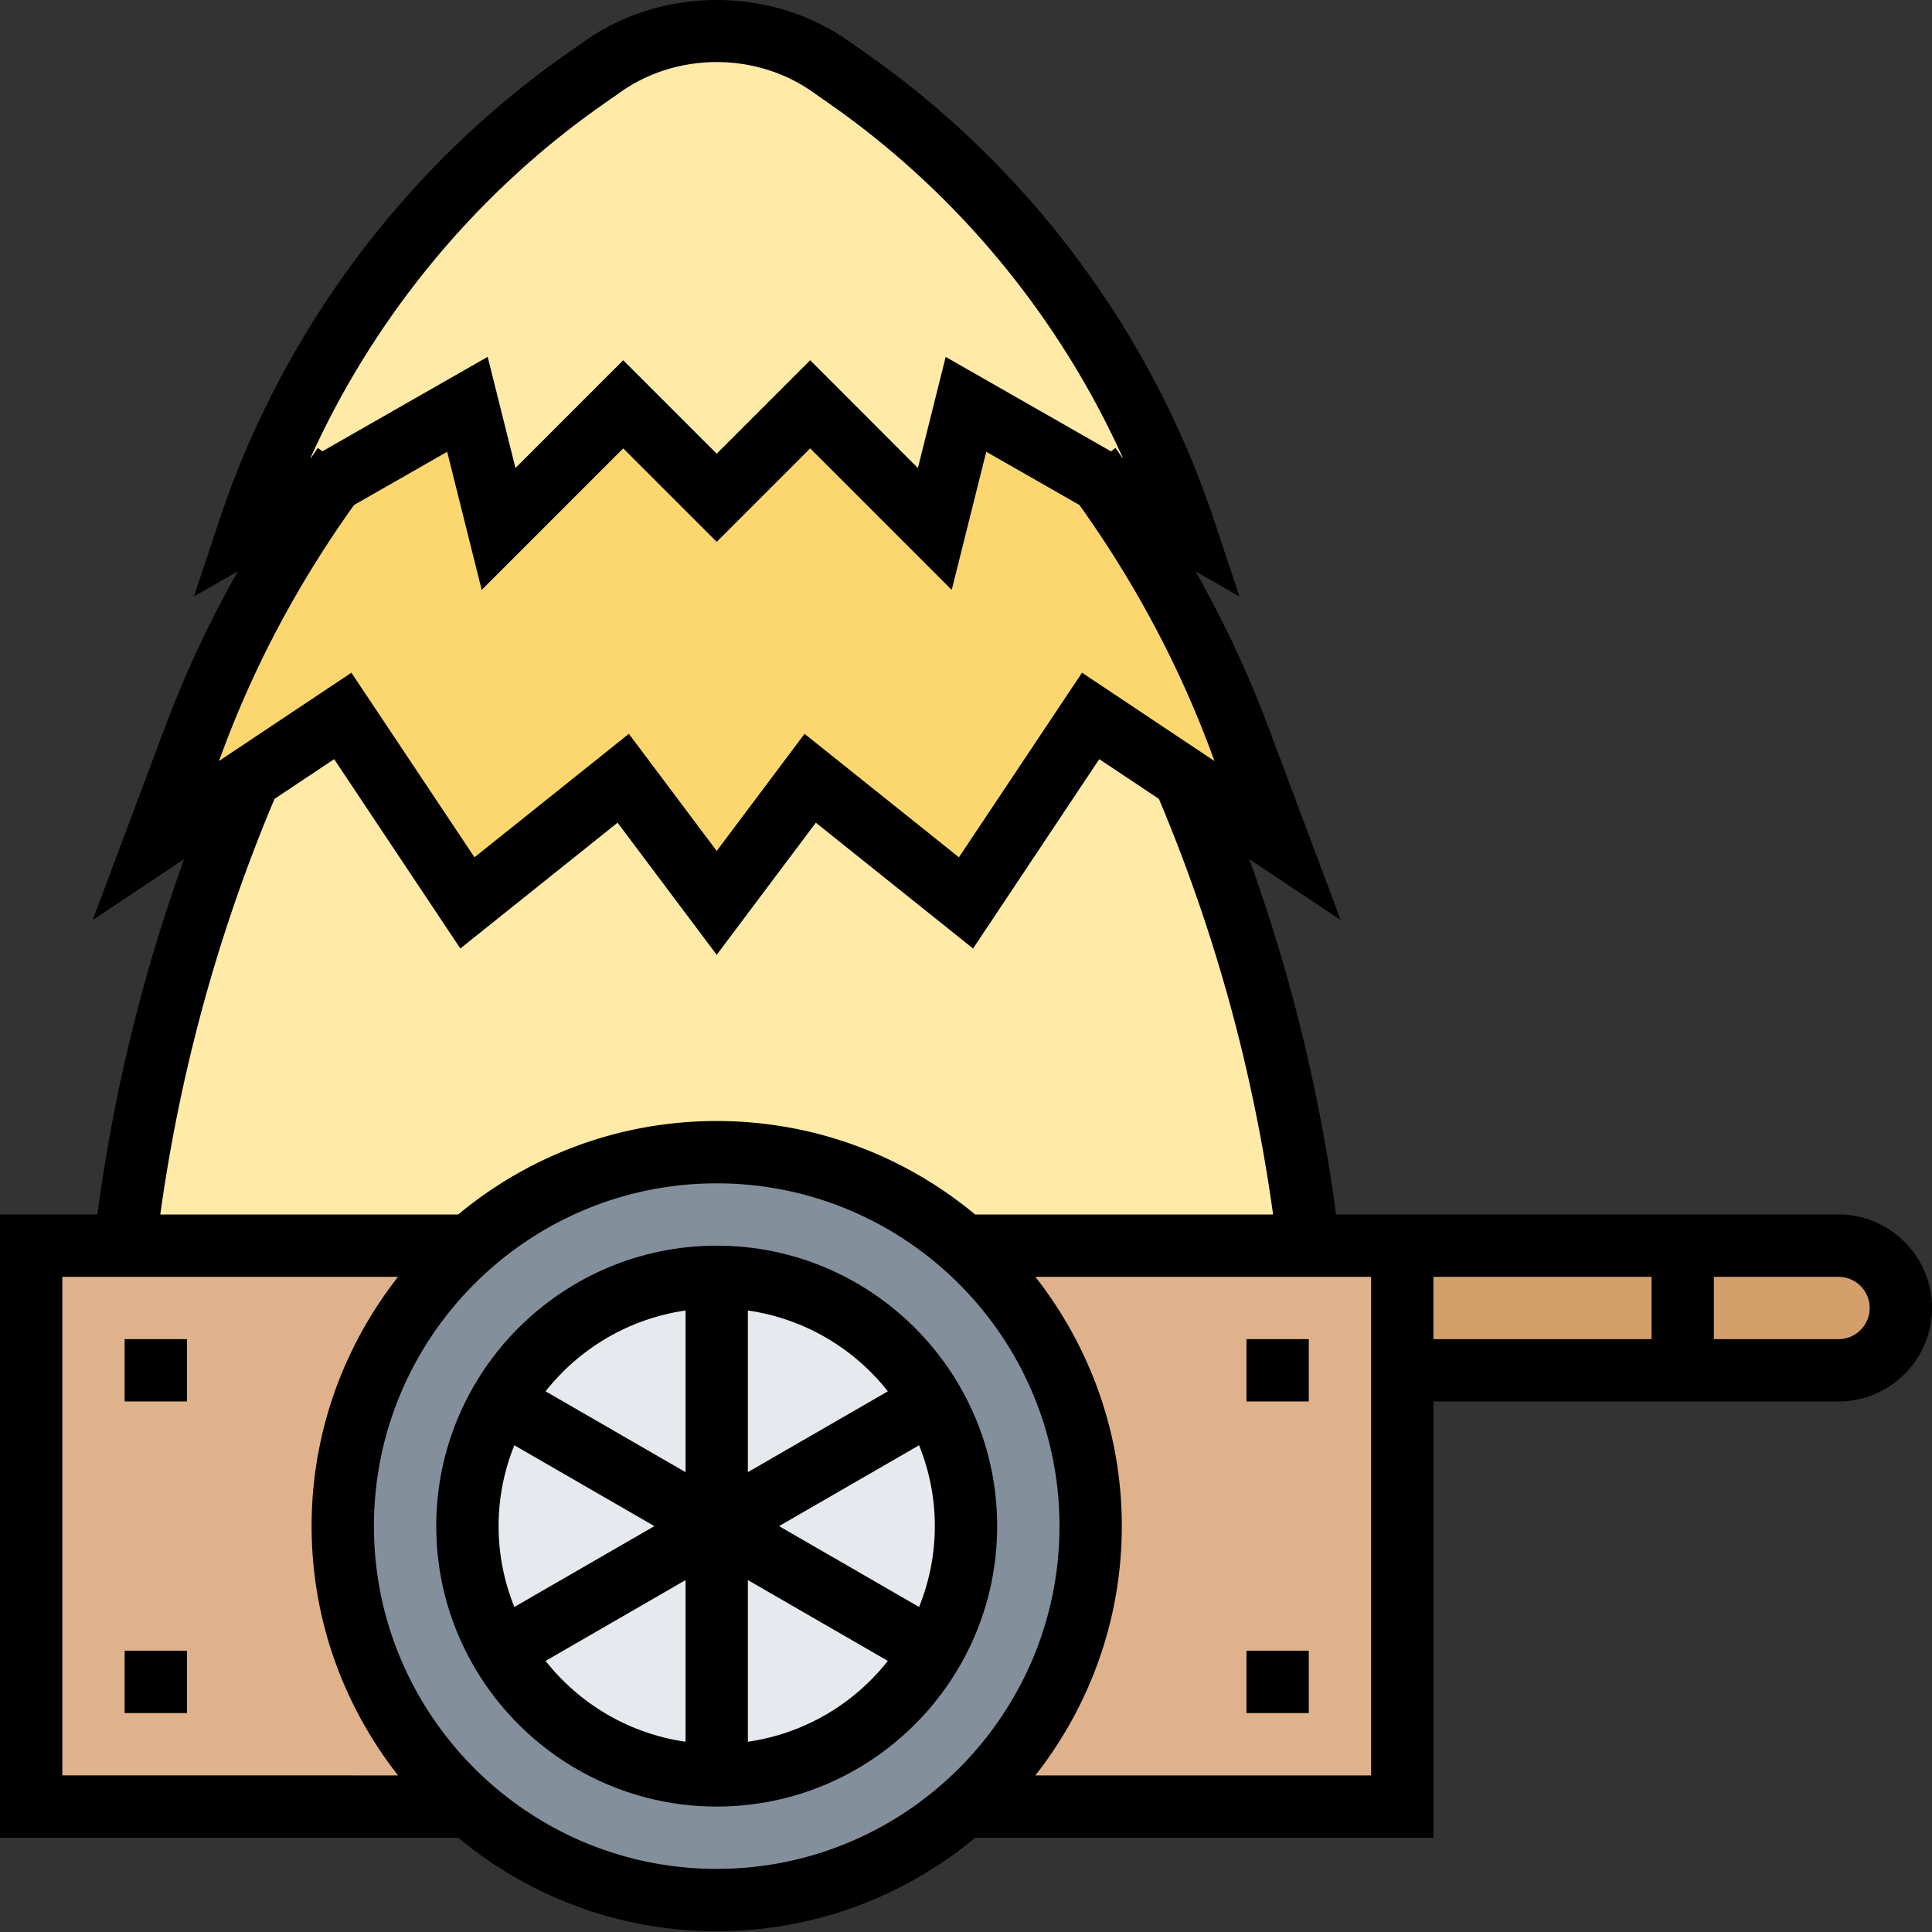 <svg height="496pt" viewBox="0 0 496 496" width="496pt" xmlns="http://www.w3.org/2000/svg"><rect x="0" y="0" width="496" height="496" fill="#333333" stroke="none"/><path d="M472 319.797c8.8 0 16 7.2 16 16 0 4.402-1.762 8.402-4.719 11.281-2.883 2.961-6.883 4.719-11.281 4.719h-40v-32zm0 0M360 319.797h72v32h-72zm0 0" fill="#d3a06c"/><path d="M247.52 319.797H360v144H247.52c19.921-17.598 32.48-43.36 32.48-72s-12.559-54.399-32.48-72zm0 0M32 319.797h88.48c-19.921 17.601-32.48 43.36-32.48 72s12.559 54.402 32.48 72H8v-144zm0 0" fill="#dfb28b"/><path d="M247.52 319.797c19.921 17.601 32.48 43.36 32.48 72s-12.559 54.402-32.48 72c-16.88 14.96-39.122 24-63.52 24s-46.64-9.04-63.52-24c-19.921-17.598-32.48-43.36-32.48-72s12.559-54.399 32.48-72c16.88-14.957 39.122-24 63.52-24s46.64 9.043 63.52 24zm0 0" fill="#838f9b"/><path d="M239.441 359.797c-11.043-19.117-31.761-32-55.441-32s-44.398 12.883-55.441 32c-5.438 9.36-8.559 20.32-8.559 32s3.121 22.64 8.559 32c11.043 19.121 31.761 32 55.441 32s44.398-12.879 55.441-32c5.438-9.36 8.559-20.32 8.559-32s-3.121-22.64-8.559-32zm0 0" fill="#e6e9ed"/><path d="M335.52 316.277l.48 3.52h-88.48c-16.88-14.957-39.122-24-63.52-24s-46.64 9.043-63.52 24H32l.48-3.52c4.961-40.16 15.598-79.359 31.52-116.48l24-16 32 48 40-32 24 32 24-32 40 32 32-48 24 16c15.922 37.121 26.559 76.32 31.52 116.48zm0 0M85.2 123.719L64 135.797c7.84-23.36 19.2-45.2 33.762-64.719 14.558-19.441 32.16-36.719 52.398-50.8l4.719-3.282c8.562-6 18.723-9.2 29.121-9.2s20.559 3.2 29.121 9.2l4.719 3.281c40.398 28.243 70.558 68.801 86.16 115.52l-21.2-12.078-34.8-19.922-8 32-32-32-24 24-24-24-32 32-8-32zm0 0" fill="#ffeaa7"/><path d="M318.078 189.238L328 215.797l-48-32-32 48-40-32-24 32-24-32-40 32-32-48-48 32 9.922-26.559c8.797-23.281 20.637-45.36 35.277-65.52L120 103.798l8 32 32-32 24 24 24-24 32 32 8-32 34.8 19.922c14.641 20.16 26.481 42.238 35.278 65.52zm0 0" fill="#fcd770"/><path d="M184 319.797c-39.695 0-72 32.297-72 72 0 39.707 32.305 72 72 72s72-32.293 72-72c0-39.703-32.305-72-72-72zm56 72c0 7.336-1.457 14.336-4.04 20.762L200 391.797l35.96-20.758c2.583 6.422 4.04 13.422 4.04 20.758zm-112 0c0-7.336 1.457-14.336 4.04-20.758L168 391.797l-35.96 20.762c-2.583-6.426-4.04-13.426-4.04-20.762zm99.938-34.606L192 377.941v-41.503c14.52 2.09 27.246 9.738 35.938 20.753zM176 336.438v41.503l-35.938-20.75c8.692-11.015 21.418-18.664 35.938-20.753zm-35.938 89.968L176 405.652v41.504c-14.52-2.086-27.238-9.734-35.938-20.75zM192 447.156v-41.504l35.938 20.754c-8.7 11.016-21.418 18.664-35.938 20.75zm0 0"/><path d="M472 311.797H343a439.005 439.005 0 0 0-22.281-91.238l23.48 15.656-18.664-49.77c-5.152-13.734-11.414-26.984-18.582-39.742l11.254 6.43-6.621-19.863c-16.02-48.04-47.684-90.497-89.18-119.543l-4.71-3.305c-19.856-13.895-47.528-13.895-67.391 0l-4.72 3.297c-41.495 29.047-73.16 71.504-89.179 119.543l-6.62 19.863 11.253-6.43c-7.168 12.75-13.43 26.008-18.582 39.743l-18.664 49.769 23.48-15.656A439.674 439.674 0 0 0 25 311.797H0v160h117.64c18.024 14.976 41.153 24 66.36 24s48.336-9.024 66.36-24H368v-112h104c13.23 0 24-10.766 24-24 0-13.23-10.77-24-24-24zM79.687 117.62c16.344-36.23 42.458-67.96 75.075-90.793l4.71-3.3c14.458-10.122 34.59-10.122 49.04 0l4.71 3.3c32.618 22.832 58.731 54.555 75.075 90.793l-.145-.078c-.609-.832-1.144-1.715-1.77-2.535l-1.16.87-42.437-24.25-7.137 28.536L208 92.484l-24 24-24-24-27.664 27.664-7.137-28.535-42.437 24.25-1.16-.867c-.618.824-1.16 1.707-1.77 2.54zM57.45 192.063c8.32-22.208 19.64-43.122 33.438-62.41l23.914-13.665 8.863 35.465L160 115.11l24 24 24-24 36.336 36.336 8.863-35.465 23.914 13.665c13.79 19.289 25.11 40.203 33.438 62.41l1.25 3.328-34.016-22.68-31.601 47.39-39.633-31.702L184 218.46l-22.55-30.07-39.634 31.703-31.601-47.39-34.016 22.679zm13.031 13.03l15.305-10.198 32.399 48.609 40.367-32.297L184 245.133l25.45-33.926 40.366 32.297 32.399-48.61 15.305 10.2c14.41 34.136 24.25 70 29.32 106.703h-76.488c-18.024-14.977-41.153-24-66.36-24s-48.336 9.023-66.36 24h-76.48C46.23 275.094 56.07 239.23 70.48 205.094zM16 327.798h86.191C88.344 345.469 80 367.652 80 391.797s8.344 46.328 22.191 64H16zm168 152c-48.52 0-88-39.48-88-88s39.48-88 88-88 88 39.48 88 88-39.48 88-88 88zm81.809-24c13.847-17.672 22.191-39.856 22.191-64s-8.344-46.328-22.191-64H352v128zm102.191-128h56v16h-56zm104 16h-32v-16h32c4.406 0 8 3.586 8 8 0 4.418-3.594 8-8 8zm0 0"/><path d="M320 423.797h16v16h-16zm0 0M32 423.797h16v16H32zm0 0M320 343.797h16v16h-16zm0 0M32 343.797h16v16H32zm0 0"/></svg>